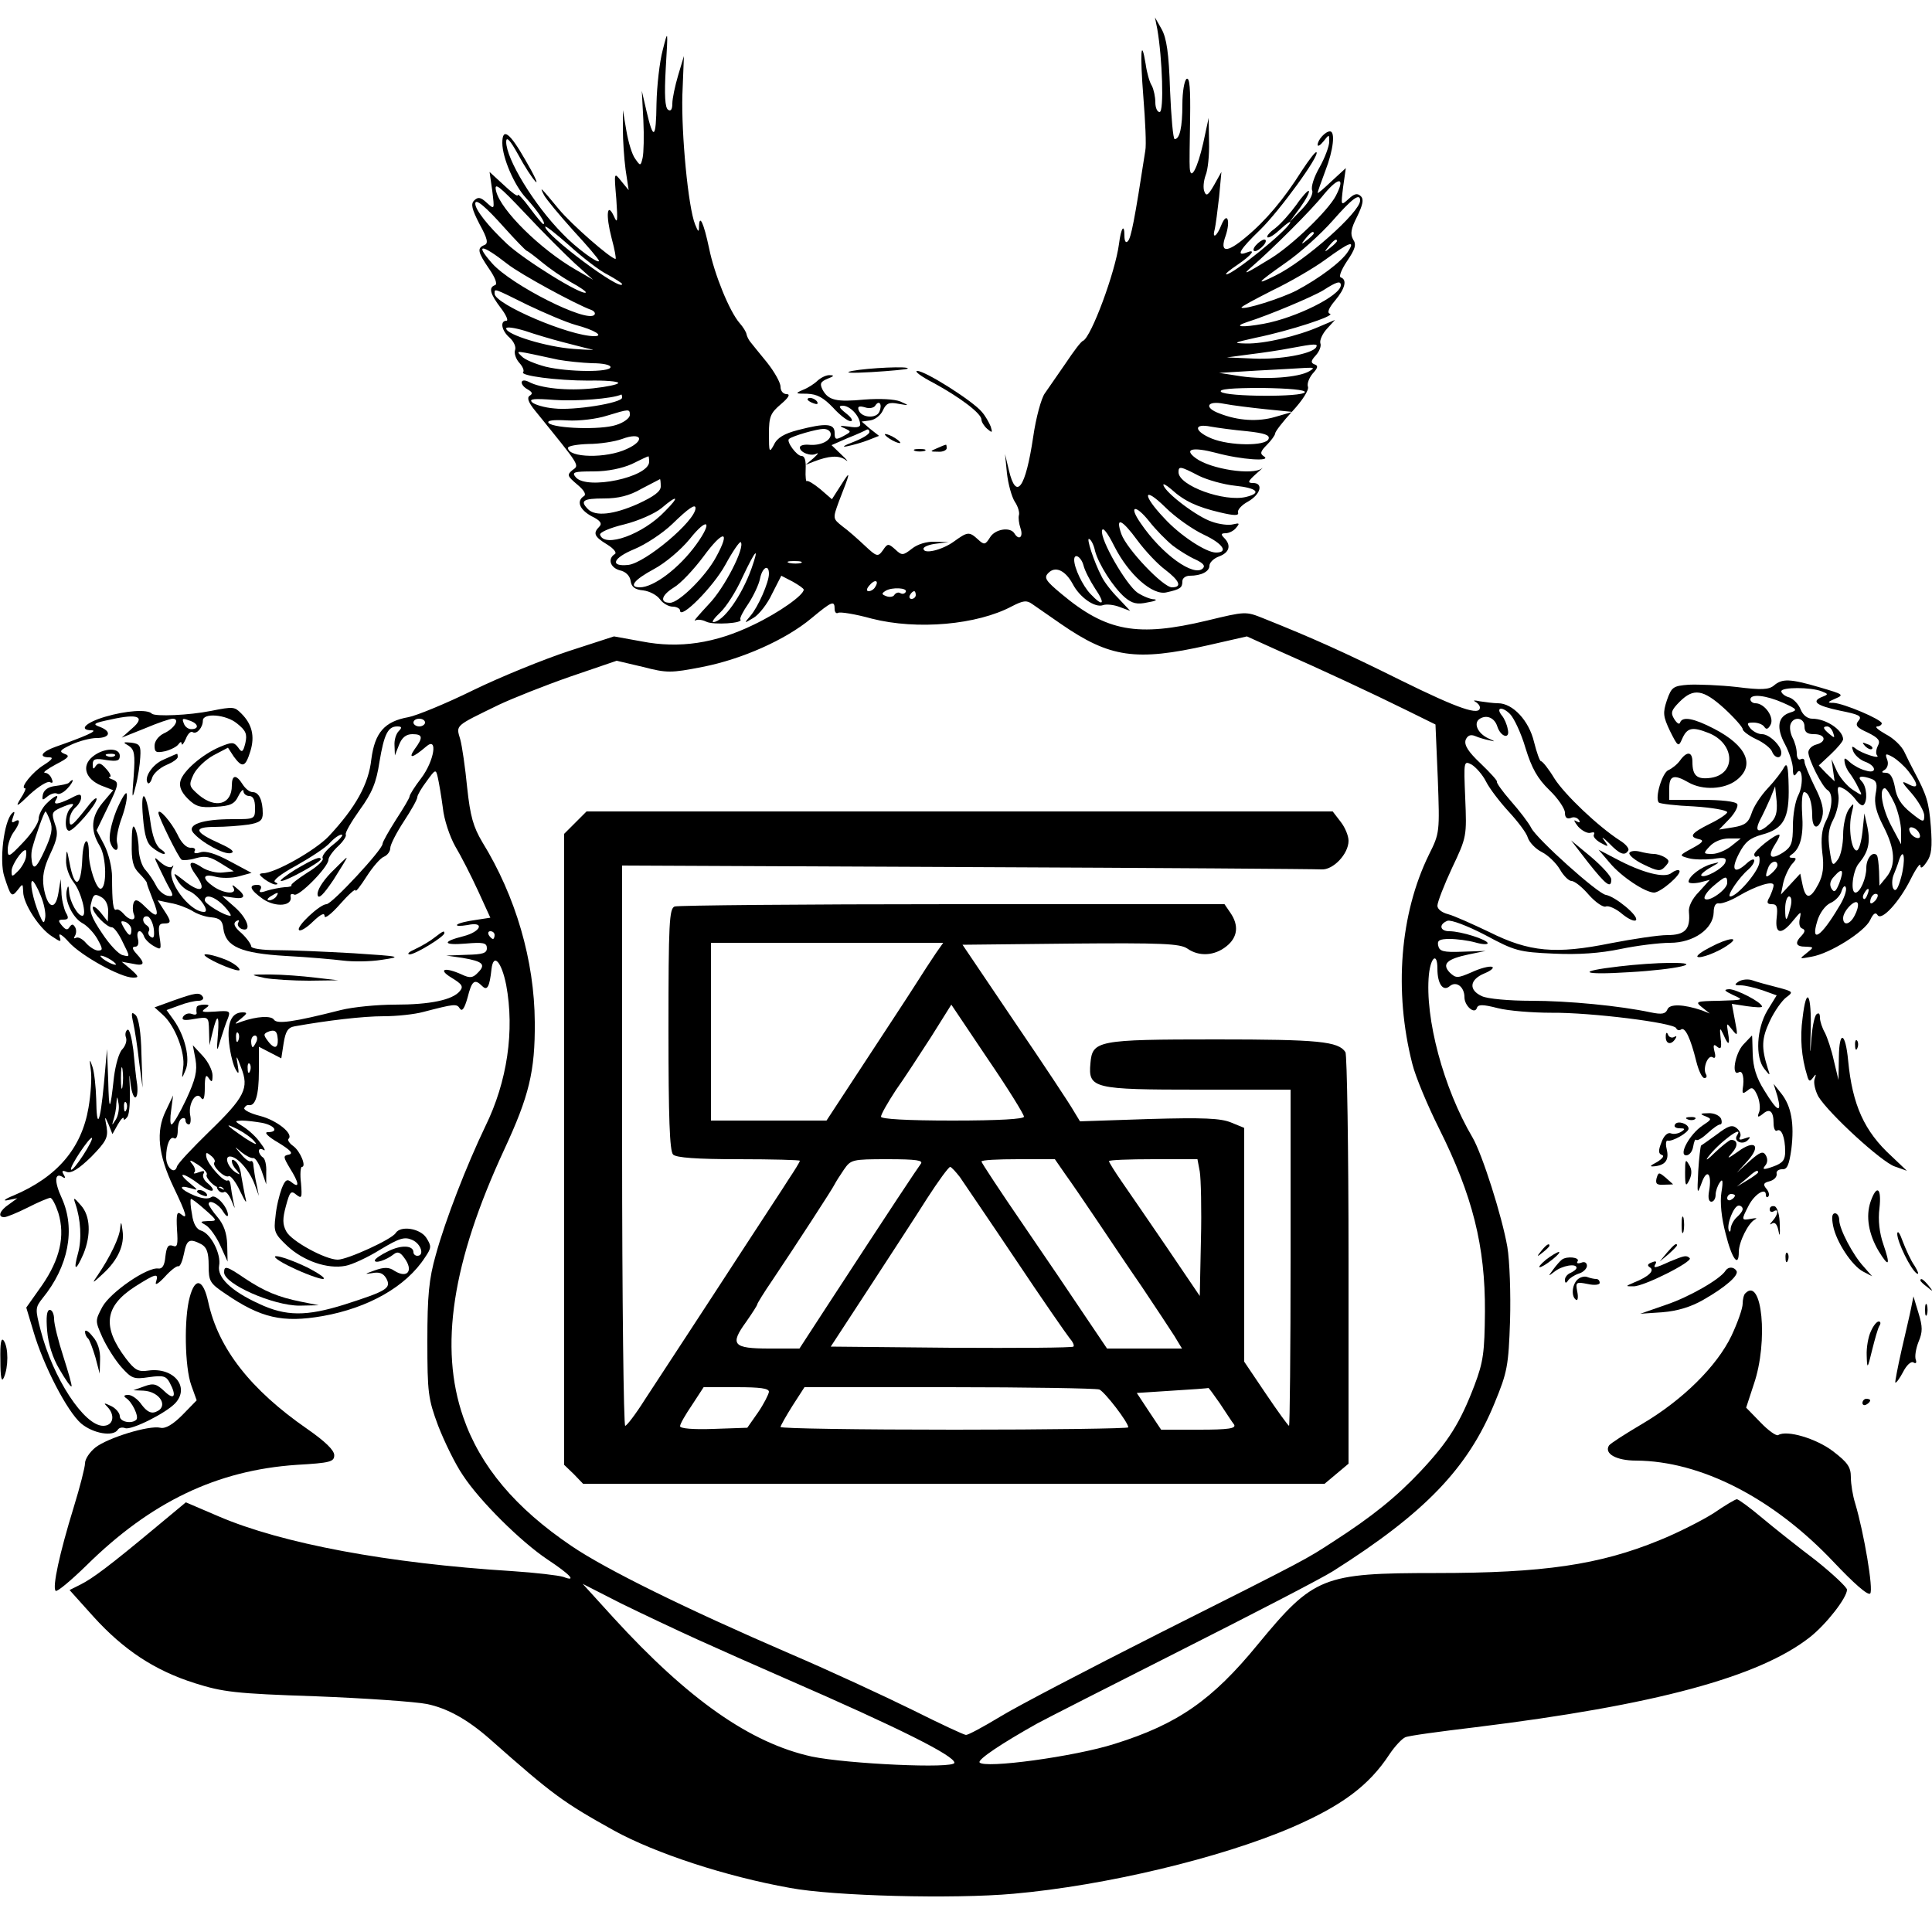 <?xml version="1.0" standalone="no"?>
<!DOCTYPE svg PUBLIC "-//W3C//DTD SVG 20010904//EN"
 "http://www.w3.org/TR/2001/REC-SVG-20010904/DTD/svg10.dtd">
<svg version="1.0" xmlns="http://www.w3.org/2000/svg"
 width="500pt" height="500pt" viewBox="0 0 500 500"
 preserveAspectRatio="xMidYMid meet">

<g transform="translate(0,500) scale(0.1,-0.1)"
fill="#000000" stroke="none">
<path d="M2995 4925 c13 -74 18 -215 6 -215 -6 0 -11 11 -11 25 0 14 -4 33 -9
43 -6 9 -13 34 -16 56 -12 73 -15 29 -6 -85 5 -63 8 -125 5 -139 -28 -182 -37
-226 -45 -234 -5 -6 -9 -1 -9 14 0 33 -9 20 -14 -21 -10 -75 -72 -241 -93
-251 -5 -1 -25 -28 -45 -58 -21 -30 -45 -65 -54 -78 -9 -12 -23 -63 -30 -112
-20 -134 -44 -167 -63 -87 l-10 42 5 -50 c3 -27 12 -60 20 -73 9 -13 13 -29
11 -35 -2 -7 0 -22 4 -34 8 -23 -4 -33 -16 -13 -11 17 -50 11 -63 -11 -12 -19
-15 -20 -31 -5 -23 21 -27 20 -63 -6 -31 -22 -78 -33 -78 -18 0 5 15 11 33 13
l32 4 -35 1 c-21 1 -45 -6 -60 -18 -23 -18 -26 -18 -43 -2 -18 16 -20 16 -32
-2 -13 -18 -16 -17 -47 12 -18 17 -44 40 -58 50 -25 20 -25 20 -9 64 31 79 31
83 7 45 l-25 -39 -30 26 c-17 14 -32 23 -35 21 -2 -3 -4 11 -3 30 1 23 -2 35
-11 35 -12 0 -40 38 -32 44 9 8 73 26 89 26 11 0 19 -6 19 -14 0 -17 -27 -30
-57 -27 -13 1 -23 -2 -23 -7 0 -13 29 -24 43 -16 7 3 3 -2 -8 -12 l-20 -17 20
8 c41 16 66 17 83 5 9 -7 5 -1 -10 13 l-26 25 41 18 c23 9 45 19 50 22 4 2 7
-1 7 -6 0 -6 -19 -17 -42 -26 -24 -9 -31 -14 -16 -11 15 3 40 10 55 16 l28 11
-23 18 -22 19 22 3 c13 2 27 13 33 26 8 18 16 22 40 17 29 -5 29 -5 5 6 -15 6
-52 8 -92 5 -74 -7 -94 -2 -109 25 -8 16 -6 21 13 29 16 6 18 9 6 9 -9 1 -23
-6 -32 -14 -8 -8 -25 -19 -38 -24 -21 -9 -20 -10 11 -10 26 -1 42 -10 67 -36
17 -19 38 -35 45 -35 8 0 3 9 -11 20 -19 15 -21 20 -9 20 18 0 42 -24 45 -46
2 -9 -7 -12 -29 -8 -24 3 -27 2 -12 -4 19 -9 19 -9 -3 -21 -19 -10 -22 -9 -22
9 0 24 -22 26 -95 7 -35 -9 -54 -20 -62 -38 -12 -22 -13 -20 -13 28 0 45 4 54
31 77 20 17 25 26 15 26 -9 0 -16 8 -16 19 0 11 -16 39 -35 63 -19 23 -39 48
-43 53 -5 6 -9 15 -10 20 -1 6 -9 19 -18 29 -26 30 -65 125 -79 194 -14 66
-25 89 -26 56 0 -16 -2 -15 -10 5 -18 44 -36 235 -33 336 l4 100 -15 -50 c-8
-27 -15 -60 -15 -73 0 -15 -4 -21 -11 -16 -8 5 -10 38 -6 108 6 101 6 101 -8
46 -8 -30 -15 -92 -16 -138 -1 -92 -8 -97 -26 -19 l-12 52 4 -76 c2 -41 1 -85
-2 -98 -5 -21 -6 -21 -19 -2 -8 10 -18 43 -23 73 l-9 53 0 -50 c0 -27 3 -74 7
-104 l8 -53 -19 23 c-19 24 -19 24 -13 -46 4 -58 3 -66 -6 -45 -18 39 -22 4
-6 -57 8 -29 12 -53 10 -53 -12 0 -114 89 -147 129 -47 57 -51 61 -38 36 6
-11 40 -52 76 -92 36 -39 66 -74 66 -78 0 -10 -61 35 -94 70 -75 76 -146 194
-146 238 0 15 10 5 31 -33 16 -30 37 -62 45 -70 8 -8 -4 18 -27 57 -40 70 -59
84 -59 43 0 -38 31 -110 61 -142 30 -33 54 -68 45 -68 -2 0 -18 19 -35 42 -17
23 -31 38 -31 33 0 -5 -16 7 -36 26 l-37 34 7 -49 c6 -49 6 -49 -14 -31 -16
15 -23 16 -33 6 -9 -9 -6 -22 14 -61 21 -38 23 -50 13 -54 -20 -8 -18 -18 12
-62 16 -23 22 -40 15 -42 -17 -6 -13 -22 15 -59 14 -18 20 -33 15 -33 -18 0
-13 -26 8 -44 11 -10 17 -24 14 -32 -3 -8 2 -23 11 -33 9 -10 13 -20 10 -24
-10 -9 86 -22 169 -22 42 1 77 -2 77 -6 0 -4 -29 -10 -65 -14 -67 -7 -136 0
-167 17 -23 11 -24 -8 -2 -20 12 -7 13 -11 5 -16 -8 -5 -4 -17 14 -39 119
-147 115 -140 96 -154 -14 -12 -13 -15 13 -37 18 -15 24 -26 17 -30 -20 -13
-11 -35 20 -52 23 -11 28 -19 20 -27 -17 -17 -13 -26 20 -46 18 -11 26 -22 20
-25 -19 -12 -12 -35 13 -42 15 -3 26 -14 28 -27 2 -16 11 -23 33 -25 16 -2 35
-12 43 -23 7 -10 22 -19 33 -19 10 0 19 -5 19 -10 0 -25 85 60 117 118 19 35
37 61 40 59 12 -13 -42 -119 -83 -161 -25 -27 -41 -45 -35 -42 6 4 19 2 29 -3
18 -9 98 -4 88 6 -2 3 7 21 21 41 13 20 27 49 30 65 6 29 23 38 23 12 0 -22
-28 -86 -48 -109 -17 -20 -17 -20 8 -5 14 8 36 36 48 62 l24 47 29 -15 c16 -9
29 -18 29 -21 0 -14 -63 -59 -130 -91 -99 -48 -192 -62 -289 -43 l-72 13 -117
-38 c-64 -21 -175 -66 -247 -101 -71 -35 -147 -66 -168 -70 -62 -11 -87 -40
-96 -109 -7 -64 -40 -124 -110 -199 -34 -36 -139 -96 -171 -96 -11 -1 -10 -4
4 -15 11 -8 25 -15 30 -14 6 0 5 3 -2 6 -8 3 14 21 55 43 37 21 77 47 87 59
11 12 24 21 30 21 6 0 -4 -12 -22 -26 -18 -14 -30 -30 -27 -35 4 -5 -14 -22
-39 -37 -25 -16 -44 -31 -42 -33 3 -2 -5 -5 -17 -5 -12 -1 -33 -5 -46 -9 -17
-6 -22 -5 -17 3 4 7 1 12 -8 12 -24 0 -19 -13 15 -37 33 -22 77 -18 71 7 -1 6
3 8 9 5 11 -8 89 71 89 90 0 6 11 22 25 35 13 12 22 26 20 30 -3 4 14 33 36
64 32 44 43 71 51 124 12 72 22 92 46 92 12 0 13 -3 4 -12 -7 -7 -12 -23 -11
-37 l1 -26 11 28 c7 18 18 27 34 27 27 0 29 -8 6 -39 -18 -26 -5 -23 30 7 31
27 21 -37 -13 -82 -17 -22 -30 -43 -30 -47 0 -4 -16 -31 -35 -60 -19 -30 -35
-58 -35 -63 0 -15 -131 -156 -145 -156 -17 0 -80 -59 -71 -67 3 -4 20 6 36 22
20 19 30 24 30 14 0 -8 18 6 40 31 22 25 40 41 40 36 0 -6 13 11 29 36 16 25
36 48 45 51 9 4 16 14 16 22 0 9 16 40 35 69 19 29 35 57 35 63 0 5 11 24 24
41 23 32 24 32 29 10 3 -13 9 -48 13 -78 3 -31 18 -75 32 -100 15 -25 41 -76
59 -115 l32 -70 -39 -6 c-22 -3 -43 -8 -47 -12 -3 -4 8 -4 27 -1 45 10 36 -17
-11 -29 -56 -14 -53 -24 6 -19 46 4 55 2 55 -12 0 -13 -11 -16 -52 -17 l-53
-2 42 -6 c53 -9 61 -17 40 -38 -13 -14 -21 -15 -42 -5 -44 20 -63 14 -27 -8
28 -17 32 -23 22 -35 -19 -23 -77 -35 -168 -35 -45 0 -108 -6 -140 -14 -122
-31 -165 -37 -173 -25 -7 11 -44 9 -84 -5 -20 -8 -20 -7 -1 8 16 13 17 16 4
16 -29 0 -41 -27 -35 -80 3 -28 11 -58 17 -68 8 -14 9 -11 5 13 -5 26 -3 25 9
-8 21 -53 10 -76 -83 -166 -43 -42 -81 -82 -83 -90 -6 -22 -28 -3 -28 24 0 32
10 56 21 49 5 -3 9 6 9 20 0 14 4 28 10 31 6 3 10 1 10 -4 0 -6 4 -11 9 -11 4
0 6 11 3 25 -5 31 17 63 29 43 6 -8 9 2 9 27 0 30 3 36 10 25 8 -12 10 -11 10
7 0 12 -11 35 -25 50 l-26 28 7 -37 c5 -30 0 -51 -24 -103 -17 -36 -34 -65
-38 -65 -4 0 -4 17 -1 37 l5 38 -19 -40 c-26 -53 -20 -113 20 -197 34 -71 38
-86 19 -70 -10 8 -12 0 -10 -39 3 -41 1 -48 -11 -43 -12 4 -16 -3 -19 -28 -2
-23 -8 -32 -18 -31 -28 5 -124 -61 -145 -99 -19 -36 -19 -36 0 -79 11 -24 33
-59 49 -77 27 -30 32 -32 72 -26 36 5 44 3 53 -14 19 -35 12 -47 -13 -23 -21
20 -29 22 -53 13 l-28 -10 26 -1 c43 -2 67 -42 32 -55 -12 -5 -23 1 -36 18
-10 15 -26 26 -35 26 -11 0 -13 -3 -6 -8 16 -10 34 -48 27 -56 -12 -12 -43 -6
-43 9 0 8 -10 20 -22 26 -19 9 -21 9 -10 -2 21 -22 15 -49 -11 -49 -49 0 -130
123 -162 248 -14 54 -14 58 5 82 67 82 86 179 50 259 -20 43 -19 68 2 55 7 -5
8 -2 3 6 -6 10 -4 12 8 7 12 -4 31 8 63 39 39 40 44 50 40 77 -6 30 -5 30 5 7
l10 -25 14 25 c8 14 15 21 15 15 0 -5 4 -3 10 5 5 8 7 41 6 75 -2 33 -1 41 1
18 2 -24 8 -43 13 -43 5 0 7 15 5 33 -3 17 -7 58 -10 90 -4 31 -10 55 -15 52
-5 -3 -7 -12 -4 -20 3 -8 -1 -21 -9 -30 -9 -8 -18 -41 -22 -72 -10 -92 -13
-93 -15 -8 l-3 80 -8 -89 c-10 -106 -19 -122 -20 -40 -1 32 -5 70 -10 84 -7
21 -8 20 -4 -9 3 -19 0 -63 -6 -98 -18 -105 -81 -179 -194 -227 -23 -9 -29
-15 -15 -12 l25 5 -22 -16 c-24 -16 -30 -33 -12 -33 6 0 33 11 61 25 27 14 54
25 58 25 5 0 14 -18 21 -39 18 -60 4 -120 -42 -187 l-41 -58 18 -60 c26 -90
88 -209 124 -240 31 -26 83 -35 95 -16 3 5 11 7 19 4 16 -6 106 39 130 65 38
42 -5 93 -70 84 -26 -4 -35 1 -58 31 -62 82 -56 135 23 186 55 35 62 36 55 13
-4 -11 5 -6 22 12 15 17 31 29 35 28 5 -2 11 13 15 32 7 37 14 41 45 25 14 -8
19 -21 19 -55 0 -41 3 -46 43 -73 92 -63 148 -76 252 -58 118 21 216 76 265
152 17 25 17 29 3 51 -16 24 -66 32 -79 12 -9 -16 -125 -69 -150 -69 -32 0
-120 48 -133 73 -10 18 -10 33 -1 66 10 37 13 41 27 29 14 -11 15 -8 12 30 -3
23 -1 42 2 42 13 0 -4 41 -22 54 -10 7 -16 16 -12 19 13 13 -31 48 -74 59 -24
6 -42 15 -41 20 2 5 7 9 12 8 17 -3 26 26 26 88 l0 63 29 -15 29 -15 6 39 c5
31 11 41 29 44 84 15 176 26 230 26 34 0 80 5 102 11 81 21 87 22 95 9 6 -9
12 0 20 28 11 44 18 50 38 30 13 -13 19 -2 24 44 5 43 26 19 38 -41 22 -118 3
-250 -54 -366 -48 -100 -103 -241 -128 -332 -18 -63 -22 -106 -22 -223 0 -135
2 -150 28 -220 16 -41 44 -99 64 -128 43 -66 150 -172 219 -218 59 -39 77 -59
41 -45 -13 4 -72 11 -133 15 -320 20 -595 71 -760 142 l-84 36 -83 -69 c-113
-94 -158 -128 -190 -144 l-28 -14 62 -69 c78 -86 158 -139 262 -172 73 -23
104 -27 314 -34 128 -5 257 -14 287 -20 53 -11 105 -40 162 -90 165 -146 190
-164 323 -238 106 -58 287 -118 455 -148 112 -21 423 -29 578 -15 237 21 535
92 721 172 129 56 199 108 252 189 14 21 33 41 41 44 8 4 90 15 182 26 464 57
734 130 865 233 42 33 96 102 96 123 0 6 -37 41 -81 76 -45 34 -108 84 -139
110 -32 27 -61 48 -65 48 -4 0 -31 -16 -60 -36 -30 -19 -93 -51 -140 -70 -156
-64 -301 -85 -579 -85 -293 0 -316 -9 -461 -185 -118 -144 -207 -206 -370
-257 -103 -33 -339 -65 -350 -48 -4 8 57 49 150 101 22 12 191 98 375 191 184
93 360 184 390 203 237 150 349 266 418 435 33 80 36 96 40 213 2 70 -1 155
-7 191 -14 80 -65 240 -90 283 -75 127 -124 309 -113 422 5 46 22 58 22 15 0
-40 15 -60 32 -45 17 14 38 -2 38 -29 0 -22 26 -45 32 -28 3 10 15 10 54 0 27
-7 90 -12 139 -12 102 1 318 -26 323 -40 2 -5 8 -7 13 -3 10 6 24 -22 39 -83
6 -24 15 -43 21 -43 6 0 7 5 4 10 -9 15 5 51 17 44 7 -5 9 1 5 15 -4 17 -2 20
7 12 10 -8 12 -3 9 22 -3 28 -2 29 7 10 13 -31 18 -29 12 5 -4 26 -4 26 11 7
14 -18 15 -16 7 24 l-8 43 39 -6 c22 -3 39 -4 39 -1 0 11 -66 45 -85 45 -15
-1 -13 -4 10 -15 29 -13 28 -13 -35 -15 -61 -1 -64 -2 -45 -17 l20 -16 -20 8
c-47 16 -85 18 -90 2 -5 -11 -14 -13 -43 -7 -80 17 -213 30 -310 30 -55 0
-113 5 -127 12 -35 16 -32 43 7 59 17 7 26 15 19 17 -7 2 -31 -4 -52 -14 -37
-16 -41 -16 -57 -1 -21 22 -8 35 49 47 l44 9 -60 -2 c-50 -2 -60 1 -63 16 -3
13 3 17 30 17 18 0 48 -4 66 -9 17 -5 32 -6 32 -2 0 9 -69 31 -99 31 -25 0
-28 18 -5 27 9 3 50 -12 98 -37 76 -41 87 -44 177 -48 65 -3 120 1 173 12 43
9 101 16 128 16 61 0 112 36 113 79 0 16 5 25 14 23 7 -1 30 7 50 19 46 27 91
41 91 28 0 -6 -5 -19 -10 -30 -9 -15 -7 -19 6 -19 13 0 15 -8 12 -35 -5 -43
12 -46 43 -7 20 24 21 25 17 5 -3 -12 -1 -24 6 -26 8 -3 8 -8 -1 -18 -19 -19
-16 -29 10 -29 22 -1 22 -1 2 -17 -19 -15 -19 -15 13 -9 48 8 138 65 152 95 8
17 14 21 19 13 10 -17 57 34 87 95 13 26 24 41 24 33 0 -9 6 -6 16 9 13 18 15
38 11 92 -5 64 -11 82 -44 144 -6 11 -17 33 -24 48 -7 16 -29 37 -49 47 -19
11 -29 19 -22 20 6 0 12 4 12 8 0 10 -99 52 -125 53 -17 0 -16 2 5 11 23 10
21 11 -40 29 -78 23 -98 23 -119 5 -13 -11 -33 -12 -96 -4 -44 5 -100 7 -124
6 -41 -3 -45 -6 -57 -40 -11 -33 -10 -42 8 -80 20 -40 22 -42 31 -21 13 30 26
33 69 16 68 -27 72 -106 6 -116 -36 -5 -48 5 -48 41 0 27 -14 29 -32 4 -7 -10
-21 -21 -30 -25 -16 -6 -36 -72 -25 -84 3 -3 44 -8 91 -10 47 -3 86 -10 86
-15 0 -4 -20 -18 -45 -30 -48 -24 -56 -34 -27 -40 13 -3 8 -9 -18 -23 -35 -19
-35 -19 -10 -26 14 -4 42 -4 63 -2 30 5 36 3 32 -9 -6 -16 -54 -42 -62 -34 -3
2 8 12 24 21 26 15 26 15 3 9 -27 -7 -60 -32 -60 -46 0 -4 12 -5 28 -2 l27 7
-28 -31 c-18 -18 -28 -39 -26 -53 4 -44 -10 -59 -56 -59 -23 0 -89 -10 -146
-21 -143 -29 -211 -23 -315 29 -44 21 -91 42 -106 46 -16 4 -28 13 -28 22 0 9
17 53 38 98 38 80 38 82 34 180 -4 97 -4 98 17 87 11 -7 28 -26 37 -44 9 -18
36 -53 59 -78 23 -25 46 -55 49 -67 4 -12 20 -29 36 -37 16 -8 37 -28 47 -45
9 -16 23 -30 30 -30 8 0 28 -16 45 -36 17 -19 37 -33 44 -30 7 3 27 -6 43 -20
16 -13 32 -20 35 -15 7 11 -54 61 -78 65 -21 3 -178 144 -193 173 -7 14 -31
45 -53 70 -22 25 -38 48 -36 50 2 2 -17 23 -42 47 -33 31 -43 48 -39 61 5 12
13 15 25 10 9 -4 26 -9 37 -11 16 -4 15 -3 -3 5 -28 13 -40 40 -22 51 18 11
38 2 45 -20 9 -28 34 -34 27 -7 -2 12 -9 28 -15 35 -17 21 0 25 21 4 10 -10
29 -50 40 -88 16 -52 31 -79 62 -109 22 -21 40 -48 40 -58 0 -13 5 -17 15 -14
8 4 17 1 21 -5 5 -7 2 -8 -7 -3 -8 5 -5 -1 5 -14 11 -12 26 -19 33 -16 8 2 11
1 8 -5 -3 -5 5 -14 17 -21 22 -12 22 -11 9 7 -8 10 -2 7 13 -8 28 -29 41 -34
50 -19 3 5 -7 17 -22 26 -57 37 -142 118 -169 160 -15 25 -31 45 -35 45 -3 0
-11 22 -18 50 -13 55 -55 100 -93 100 -12 0 -33 3 -47 5 -14 3 -19 3 -12 -1 6
-3 12 -10 12 -15 0 -22 -54 -4 -204 70 -147 73 -227 109 -357 161 -45 18 -46
18 -145 -6 -180 -43 -260 -29 -377 69 -41 34 -46 42 -34 54 18 19 44 7 63 -28
18 -35 58 -63 79 -55 8 3 28 1 43 -5 l27 -10 -31 33 c-18 18 -37 43 -43 56
-20 38 -41 103 -32 97 5 -2 12 -16 15 -31 9 -34 47 -94 77 -120 19 -16 32 -19
59 -13 19 3 27 7 17 8 -10 0 -29 8 -43 17 -29 20 -97 137 -92 161 2 10 14 -5
32 -41 37 -73 99 -128 135 -119 36 8 41 12 41 29 0 8 9 14 19 14 30 0 51 11
51 26 0 8 11 19 25 24 27 10 32 29 13 48 -9 9 -8 12 4 12 8 0 21 6 27 14 10
12 9 13 -8 9 -11 -3 -36 0 -55 7 -37 12 -118 73 -125 94 -2 6 7 1 20 -10 34
-31 67 -46 126 -60 38 -9 50 -9 47 0 -2 6 9 19 26 28 33 19 40 48 13 48 -15 0
-14 4 7 23 14 12 21 19 16 15 -24 -19 -133 -2 -171 26 -33 24 -9 30 52 14 66
-18 146 -23 124 -9 -11 7 -9 13 8 30 11 11 21 25 21 29 0 5 20 31 45 58 26 28
43 55 40 63 -3 8 3 23 12 34 14 15 15 21 5 24 -10 4 -10 9 3 23 10 11 15 25
12 32 -2 7 5 24 17 37 l21 23 -40 -17 c-57 -25 -143 -45 -190 -44 -36 1 -33 2
25 15 88 18 207 57 192 62 -8 2 -4 14 13 34 26 31 32 54 15 60 -6 2 2 21 16
42 21 31 25 43 16 56 -8 14 -6 28 10 59 15 31 18 45 10 53 -9 9 -17 7 -32 -7
-20 -18 -20 -18 -14 31 l7 49 -37 -34 c-20 -19 -36 -33 -36 -30 0 2 9 28 20
57 21 54 26 102 12 102 -12 0 -32 -22 -32 -35 0 -5 7 -1 15 9 15 19 15 19 15
-1 0 -11 -11 -41 -25 -66 -14 -24 -23 -51 -19 -60 3 -9 -7 -28 -27 -49 l-32
-33 28 38 c15 21 25 40 22 43 -2 2 -17 -14 -32 -36 -16 -22 -40 -49 -54 -60
-14 -10 -24 -21 -21 -24 4 -3 19 7 34 21 16 15 27 22 25 17 -8 -21 -148 -134
-165 -134 -5 0 8 11 29 25 38 26 49 42 22 31 -27 -10 -16 9 36 59 51 50 155
193 146 201 -2 3 -19 -19 -38 -48 -46 -73 -93 -129 -145 -172 -50 -42 -68 -40
-52 4 13 39 4 64 -11 28 -12 -31 -25 -38 -17 -10 2 9 7 46 11 82 l6 65 -19
-34 c-15 -26 -20 -30 -25 -17 -4 9 -2 28 3 42 6 14 10 53 9 87 l-1 62 -14 -65
c-15 -66 -33 -100 -35 -64 -1 10 0 68 1 128 1 76 -1 106 -9 102 -6 -4 -11 -34
-11 -66 0 -60 -7 -90 -20 -90 -4 0 -9 57 -12 128 -3 95 -9 134 -22 157 l-17
30 6 -30z m462 -432 c-20 -38 -111 -126 -167 -161 -65 -40 -79 -47 -50 -22 51
44 154 146 188 189 38 45 54 42 29 -6z m-1969 -175 l47 -42 -45 26 c-92 53
-194 154 -206 203 -6 25 6 16 75 -57 45 -48 103 -106 129 -130z m2032 163 c0
-30 -143 -157 -219 -194 -54 -27 -49 -20 25 32 38 26 93 76 123 110 50 57 71
73 71 52z m-2214 -71 c27 -30 53 -57 57 -59 5 -2 23 -16 40 -30 18 -15 51 -38
74 -51 24 -13 41 -25 39 -27 -9 -9 -159 84 -204 126 -49 46 -82 88 -82 104 0
15 27 -8 76 -63z m267 -121 c20 -11 37 -22 37 -24 0 -22 -198 126 -199 148 -1
5 27 -17 62 -48 34 -31 79 -66 100 -76z m1827 107 c0 -2 -8 -10 -17 -17 -16
-13 -17 -12 -4 4 13 16 21 21 21 13z m60 -20 c0 -2 -8 -10 -17 -17 -16 -13
-17 -12 -4 4 13 16 21 21 21 13z m28 -28 c-17 -26 -73 -68 -133 -100 -39 -20
-136 -51 -142 -44 -2 2 34 21 79 44 46 22 108 58 138 80 63 46 79 52 58 20z
m-2175 -31 c34 -27 178 -105 217 -119 8 -3 12 -9 8 -13 -20 -21 -214 77 -264
133 -46 52 -29 52 39 -1z m2157 -55 c0 -27 -117 -85 -200 -100 -55 -10 -80 -8
-44 4 60 19 173 67 199 83 34 22 45 25 45 13z m-2105 -51 c44 -21 100 -45 125
-52 49 -13 74 -29 48 -29 -64 0 -258 83 -258 110 0 14 -4 15 85 -29z m90 -96
c28 -7 61 -16 75 -19 14 -2 -6 -2 -45 1 -71 5 -175 37 -175 53 0 5 21 2 48 -6
26 -9 70 -22 97 -29z m1951 -14 c-11 -17 -93 -32 -161 -29 l-70 3 60 8 c33 4
80 11 105 16 64 12 72 12 66 2z m-1961 -32 c22 -4 61 -8 88 -9 26 0 47 -4 47
-10 0 -14 -110 -13 -168 1 -26 7 -54 18 -62 27 -16 16 -21 16 95 -9z m1943
-30 c-28 -16 -111 -22 -175 -13 l-58 9 100 6 c55 3 111 6 125 7 21 1 23 0 8
-9z m-11 -54 c-5 -13 -204 -12 -217 1 -7 7 28 10 105 10 72 -1 114 -5 112 -11z
m-1767 -14 c0 -14 -126 -34 -176 -28 -25 2 -51 10 -57 16 -9 9 6 10 58 6 54
-4 150 3 173 14 1 0 2 -3 2 -8z m666 -36 c-7 -19 -47 -17 -54 4 -3 9 1 11 16
7 11 -4 23 -2 27 4 10 16 19 4 11 -15z m999 6 l70 -7 -45 -13 c-44 -13 -96
-10 -144 9 -41 15 -33 34 12 25 20 -4 69 -10 107 -14z m-1645 -15 c0 -8 -16
-20 -36 -26 -40 -13 -158 -9 -174 5 -6 7 12 9 48 7 31 -2 77 4 102 12 59 18
60 18 60 2z m1597 -42 c46 -5 60 -10 56 -20 -7 -19 -100 -18 -147 1 -46 19
-48 40 -3 31 17 -3 60 -9 94 -12z m-1605 -46 c-53 -25 -152 -23 -152 3 0 5 24
9 53 10 28 0 68 6 87 13 51 19 61 -4 12 -26z m58 -33 c0 -40 -162 -74 -190
-40 -11 13 -5 15 46 15 37 0 74 8 99 19 22 11 41 20 43 20 1 1 2 -6 2 -14z
m1422 -36 c22 -11 65 -23 94 -26 58 -6 70 -19 29 -29 -56 -14 -175 29 -175 64
0 16 4 16 52 -9z m-1392 -28 c0 -13 -18 -26 -59 -45 -63 -28 -110 -33 -129
-14 -22 22 -13 28 41 28 37 0 66 7 97 25 25 13 46 24 48 25 1 0 2 -8 2 -19z
m1406 -125 c49 -23 64 -46 31 -46 -26 0 -94 45 -134 89 -58 61 -55 85 3 28 25
-25 70 -57 100 -71z m-1395 61 c-57 -60 -157 -96 -168 -61 -2 6 25 18 63 27
36 9 79 28 96 42 42 36 48 31 9 -8z m79 8 c0 -33 -130 -142 -174 -147 -49 -5
-40 18 16 41 29 12 73 41 98 65 42 41 60 53 60 41z m1235 -97 c17 -13 43 -29
59 -36 19 -9 26 -16 19 -23 -23 -23 -106 36 -161 117 -32 46 -14 50 22 5 17
-22 45 -50 61 -63z m-1233 3 c-44 -61 -110 -111 -146 -111 -30 0 -16 19 36 47
30 16 70 50 93 78 46 58 61 47 17 -14z m1142 10 c20 -27 52 -61 71 -75 38 -29
45 -46 18 -46 -23 0 -117 99 -131 138 -16 46 1 39 42 -17z m-1091 -43 c-27
-50 -96 -118 -119 -118 -27 0 -23 19 9 39 19 11 53 48 77 80 52 71 72 70 33
-1z m92 -29 c-26 -72 -73 -138 -99 -139 -5 0 3 11 18 25 15 14 41 54 57 90 35
74 45 84 24 24z m859 8 c3 -13 17 -40 30 -60 28 -41 21 -49 -12 -14 -20 21
-42 67 -42 88 0 19 18 8 24 -14z m-731 6 c-7 -2 -21 -2 -30 0 -10 3 -4 5 12 5
17 0 24 -2 18 -5z m192 -62 c-3 -6 -11 -11 -17 -11 -6 0 -6 6 2 15 14 17 26
13 15 -4z m79 -13 c-3 -5 -9 -6 -14 -3 -5 3 -11 1 -15 -4 -3 -6 -13 -7 -21 -4
-13 5 -13 7 -2 14 16 10 58 8 52 -3z m26 -8 c0 -5 -5 -10 -11 -10 -5 0 -7 5
-4 10 3 6 8 10 11 10 2 0 4 -4 4 -10z m376 -75 c126 -87 194 -97 380 -55 l101
23 84 -38 c109 -48 240 -109 331 -154 l73 -36 6 -140 c5 -139 5 -141 -23 -197
-75 -153 -91 -353 -43 -541 8 -33 40 -109 69 -167 87 -174 120 -305 119 -475
-1 -105 -4 -129 -27 -190 -37 -97 -67 -145 -139 -222 -63 -67 -126 -118 -227
-183 -71 -46 -58 -40 -450 -237 -184 -93 -370 -190 -412 -216 -43 -26 -82 -47
-88 -47 -5 0 -67 29 -137 64 -71 35 -213 101 -318 146 -271 117 -478 219 -566
279 -145 98 -236 206 -280 333 -63 181 -29 402 106 693 64 138 80 202 79 330
-1 159 -49 325 -136 466 -23 39 -31 66 -39 141 -5 51 -13 107 -18 125 -11 37
-15 33 100 89 36 17 119 50 185 73 l120 41 68 -16 c62 -16 72 -16 154 0 102
20 215 70 282 126 53 44 60 47 60 24 0 -8 4 -13 9 -10 5 3 44 -3 87 -15 118
-30 273 -16 363 32 29 15 38 16 52 6 9 -6 43 -30 75 -52z m1968 -174 c18 -7
18 -8 3 -14 -31 -12 -17 -23 44 -36 50 -10 59 -14 49 -26 -10 -12 -5 -18 24
-31 28 -14 33 -21 26 -34 -5 -10 -6 -21 -2 -25 10 -11 -40 5 -56 18 -9 7 -11
6 -6 -7 4 -10 17 -22 30 -27 31 -11 32 -33 2 -23 -13 3 -31 13 -40 21 -14 13
-16 13 -14 0 1 -8 7 -21 13 -28 6 -8 16 -24 22 -37 12 -23 12 -23 -14 -6 -14
9 -33 31 -41 48 l-14 31 4 -29 4 -28 -21 20 -20 21 31 29 c18 17 32 34 32 39
-1 24 -44 53 -80 53 -12 0 -24 9 -30 24 -5 13 -18 27 -29 31 -12 3 -21 11 -21
16 0 11 76 11 104 0z m-251 -45 c26 -24 47 -48 47 -53 0 -5 16 -17 35 -26 20
-9 38 -24 41 -32 7 -18 24 -20 24 -3 0 18 -31 48 -50 48 -10 0 -23 7 -30 15
-10 13 -9 15 8 15 12 0 24 -5 28 -11 5 -8 10 -6 16 5 11 19 -15 56 -39 56 -7
0 -13 5 -13 10 0 15 40 11 85 -9 36 -16 38 -19 18 -25 -32 -10 -37 -39 -13
-83 11 -21 20 -49 20 -63 0 -17 3 -21 9 -12 15 25 20 -27 5 -56 -8 -15 -14
-51 -14 -79 0 -45 -4 -55 -25 -69 -33 -21 -42 -12 -21 21 9 14 14 25 10 25
-12 0 -64 -42 -64 -51 0 -6 4 -8 9 -5 4 3 6 -5 4 -18 -5 -25 -58 -86 -75 -86
-11 0 23 50 47 70 8 7 15 17 15 23 0 5 -8 3 -18 -6 -33 -31 -44 -20 -22 23 16
31 28 41 60 50 56 15 71 42 69 125 -1 52 -4 63 -12 49 -5 -10 -24 -35 -42 -54
-18 -19 -37 -48 -42 -65 -8 -24 -17 -31 -47 -36 l-37 -6 27 28 c14 15 23 32
20 38 -4 7 -42 11 -92 11 l-84 0 0 30 c0 33 12 37 50 15 37 -21 93 -18 124 6
49 38 27 89 -58 133 -52 27 -82 33 -88 16 -2 -6 -8 -2 -15 9 -10 16 -8 23 14
45 36 36 61 32 116 -18z m-3363 -36 c0 -5 -7 -10 -15 -10 -8 0 -15 5 -15 10 0
6 7 10 15 10 8 0 15 -4 15 -10z m3570 -10 c0 -15 7 -20 25 -20 30 0 33 -20 5
-27 -11 -3 -20 -12 -20 -20 0 -18 36 -90 50 -98 15 -9 12 -48 -5 -81 -10 -20
-13 -44 -9 -80 5 -37 2 -59 -10 -82 -21 -40 -33 -40 -41 -2 l-6 29 -25 -27
-25 -27 6 30 c4 17 14 38 22 48 13 14 13 17 2 17 -9 0 -10 3 -3 8 23 15 32 49
28 105 -2 31 0 57 5 57 12 0 21 -26 21 -61 0 -36 17 -38 26 -3 5 19 -1 42 -20
79 -14 29 -26 57 -26 64 0 7 -4 9 -10 6 -5 -3 -10 3 -10 15 0 12 -5 30 -11 41
-6 12 -8 27 -5 35 8 21 36 17 36 -6z m74 -16 c5 -14 4 -15 -9 -4 -17 14 -19
20 -6 20 5 0 12 -7 15 -16z m195 -100 c27 -35 27 -48 -1 -33 -19 10 -17 5 10
-25 17 -20 32 -46 32 -57 0 -18 -3 -18 -35 8 -25 20 -37 39 -41 66 -5 25 -12
37 -23 37 -12 0 -13 2 -3 8 7 5 10 16 6 26 -6 16 -4 17 14 7 11 -6 30 -23 41
-37z m-95 -20 c13 -5 15 -14 10 -39 -4 -24 1 -46 20 -83 31 -60 33 -101 8
-132 l-18 -22 -1 37 c-1 20 -3 39 -6 42 -11 11 -27 -9 -27 -33 0 -27 -16 -64
-28 -64 -14 0 -7 58 9 76 24 29 30 53 22 93 l-8 36 -5 -48 c-3 -26 -9 -48 -15
-48 -14 0 -22 60 -13 96 7 28 6 29 -7 11 -8 -11 -15 -41 -15 -66 0 -25 -6 -55
-14 -65 -13 -18 -15 -16 -21 26 -5 35 -3 55 10 79 9 18 15 45 13 61 -4 24 -2
26 13 18 10 -5 24 -18 32 -29 8 -11 17 -17 20 -13 11 11 8 48 -5 61 -13 13 -1
16 26 6z m-263 -115 c-29 -27 -42 -23 -26 9 8 15 20 41 27 57 l12 30 4 -39 c2
-29 -2 -43 -17 -57z m322 52 c9 -20 17 -53 17 -72 l0 -34 -25 47 c-24 45 -33
98 -17 98 4 0 15 -18 25 -39z m65 -80 c3 -8 -1 -12 -9 -9 -7 2 -15 10 -17 17
-3 8 1 12 9 9 7 -2 15 -10 17 -17z m-488 -31 c-14 -11 -36 -20 -49 -20 -23 0
-24 1 -6 20 11 12 31 20 49 20 l31 0 -25 -20z m440 -81 c-8 -29 -14 -38 -20
-29 -4 7 -4 23 0 34 5 12 12 30 15 41 13 36 17 -2 5 -46z m-320 32 c0 -5 -7
-14 -15 -21 -16 -14 -18 -10 -9 14 6 17 24 22 24 7z m160 -47 c-9 -22 -13 -25
-20 -14 -6 10 -4 21 7 32 21 24 26 17 13 -18z m-290 1 c0 -17 -48 -51 -58 -41
-4 4 6 19 21 32 33 28 37 29 37 9z m289 -62 c-46 -78 -74 -96 -56 -37 6 21 21
41 34 47 12 5 26 19 29 31 4 12 9 16 11 9 3 -7 -5 -30 -18 -50z m74 32 c-3 -9
-8 -14 -10 -11 -3 3 -2 9 2 15 9 16 15 13 8 -4z m-4118 -5 c-3 -5 -12 -10 -18
-10 -7 0 -6 4 3 10 19 12 23 12 15 0z m4137 -12 c-7 -7 -12 -8 -12 -2 0 6 3
14 7 17 3 4 9 5 12 2 2 -3 -1 -11 -7 -17z m-218 -15 c-10 -40 -14 -41 -14 -5
0 18 5 32 10 32 6 0 8 -11 4 -27z m166 -22 c-12 -24 -30 -28 -30 -7 0 19 33
52 38 38 2 -6 -2 -20 -8 -31z m-3520 -51 c0 -5 -2 -10 -4 -10 -3 0 -8 5 -11
10 -3 6 -1 10 4 10 6 0 11 -4 11 -10z m-565 -288 c-4 -4 -13 2 -21 13 -13 17
-13 20 3 26 13 4 19 1 21 -13 2 -11 1 -23 -3 -26z m-98 16 c-3 -8 -6 -5 -6 6
-1 11 2 17 5 13 3 -3 4 -12 1 -19z m47 -3 c-4 -8 -8 -15 -10 -15 -2 0 -4 7 -4
15 0 8 4 15 10 15 5 0 7 -7 4 -15z m-347 -117 c-2 -13 -4 -3 -4 22 0 25 2 35
4 23 2 -13 2 -33 0 -45z m330 40 c-3 -8 -6 -5 -6 6 -1 11 2 17 5 13 3 -3 4
-12 1 -19z m-347 -125 c-11 -17 -11 -17 -6 0 3 10 7 28 7 40 2 22 2 22 6 0 2
-12 -1 -30 -7 -40z m27 25 c-3 -8 -6 -5 -6 6 -1 11 2 17 5 13 3 -3 4 -12 1
-19z m352 -34 c33 -7 43 -24 14 -24 -11 0 1 -12 27 -27 31 -19 40 -28 28 -31
-16 -3 -15 -6 2 -35 24 -38 26 -54 5 -37 -12 10 -17 7 -26 -16 -6 -16 -14 -48
-16 -72 -5 -39 -3 -45 31 -77 41 -38 103 -60 150 -51 17 3 58 22 90 42 50 30
63 34 83 25 23 -10 32 -41 13 -41 -5 0 -10 4 -10 9 0 18 -31 20 -65 3 -19 -9
-35 -20 -35 -24 0 -9 30 1 49 16 10 8 17 5 27 -9 25 -33 9 -55 -25 -34 -14 10
-27 10 -52 1 -25 -9 -27 -10 -7 -7 20 4 30 0 38 -14 13 -25 1 -32 -108 -67
-99 -31 -152 -31 -222 2 -72 33 -108 68 -103 98 6 30 -21 83 -46 91 -12 3 -21
18 -24 42 -4 20 -5 38 -3 40 1 2 18 -11 36 -27 33 -29 33 -30 9 -30 -22 -1
-22 -2 -6 -11 10 -6 27 -30 37 -52 l19 -42 -1 44 c-1 30 -9 52 -25 71 -13 15
-23 31 -23 34 0 13 26 0 37 -19 7 -11 12 -15 13 -10 0 21 -32 56 -43 47 -8 -6
-24 -4 -44 4 -38 16 -44 29 -10 19 21 -6 21 -6 -3 14 -36 30 -13 26 27 -5 32
-24 48 -19 18 6 -8 7 -12 17 -8 23 4 7 0 8 -13 3 -10 -4 -15 -4 -11 0 4 4 1
14 -6 22 -9 11 -5 11 15 -2 15 -10 26 -22 23 -26 -5 -8 25 -37 32 -32 3 2 8 0
11 -4 4 -4 1 -4 -7 1 -10 5 -12 4 -7 -4 4 -6 11 -9 16 -6 4 3 13 -7 19 -22 10
-24 10 -25 5 -3 -3 14 -6 33 -7 42 -1 9 -4 15 -8 13 -9 -6 -52 42 -55 61 -2
12 0 13 12 3 8 -6 12 -14 9 -17 -8 -8 26 -42 37 -36 4 3 18 -14 29 -38 16 -33
19 -36 13 -13 -3 17 -8 41 -10 54 -1 13 -7 28 -13 34 -16 16 -14 -6 2 -22 9
-11 9 -12 0 -7 -22 12 -34 43 -18 43 19 0 50 -35 64 -72 l11 -30 -6 30 c-4 17
-7 38 -8 47 0 9 -3 15 -7 13 -3 -3 -15 5 -25 18 -19 22 -19 22 1 5 11 -9 25
-16 30 -15 6 1 15 -14 22 -33 l12 -35 0 32 c1 17 -3 35 -9 38 -5 3 -10 11 -10
16 0 6 5 7 12 3 6 -4 3 4 -8 18 -10 15 -30 33 -44 42 -24 15 -24 15 -4 16 12
0 36 -3 53 -6z m-19 -50 c8 -9 -3 -4 -25 10 -51 35 -57 42 -19 23 17 -9 37
-23 44 -33z m-445 -34 c-15 -23 -29 -40 -31 -37 -6 5 49 87 54 82 2 -2 -8 -22
-23 -45z m1590 -1253 c55 -25 159 -71 230 -102 294 -128 435 -199 435 -217 0
-16 -277 -3 -369 16 -159 35 -319 147 -513 359 l-80 88 98 -50 c55 -27 144
-69 199 -94z"/>
<path d="M1489 2871 l-29 -29 0 -817 0 -816 25 -24 24 -25 960 0 959 0 31 26
31 26 0 526 c0 290 -4 532 -8 539 -18 28 -70 33 -335 33 -308 0 -320 -3 -325
-62 -6 -65 7 -68 280 -68 l238 0 0 -435 c0 -239 -2 -435 -4 -435 -2 0 -29 37
-60 83 l-56 83 0 302 0 303 -34 14 c-27 11 -71 13 -212 9 l-179 -6 -17 28 c-9
16 -77 119 -152 229 l-135 200 280 3 c237 2 283 0 302 -13 30 -21 70 -19 101
6 29 23 33 54 10 87 l-15 22 -704 0 c-387 0 -710 -3 -719 -6 -14 -5 -16 -43
-16 -318 0 -229 3 -315 12 -324 8 -8 60 -12 170 -12 87 0 158 -2 158 -4 0 -3
-13 -24 -29 -48 -15 -24 -68 -104 -116 -178 -48 -74 -116 -178 -150 -230 -34
-52 -82 -125 -106 -162 -24 -38 -47 -68 -51 -68 -4 0 -8 326 -8 725 l0 725
893 -4 c490 -2 903 -5 917 -6 30 -2 70 40 70 74 0 13 -9 35 -21 50 l-20 26
-965 0 -966 0 -29 -29z m933 -338 c-11 -16 -35 -53 -54 -83 -19 -30 -79 -121
-132 -202 l-97 -148 -150 0 -149 0 0 230 0 230 300 0 301 0 -19 -27z m228
-423 c0 -6 -63 -10 -185 -10 -118 0 -185 4 -185 10 0 6 17 36 38 68 22 31 63
94 92 139 l52 83 94 -140 c52 -76 94 -144 94 -150z m-267 -122 c-9 -12 -73
-108 -247 -375 l-67 -103 -78 0 c-94 0 -103 10 -60 69 16 23 29 43 29 46 0 2
17 30 39 62 61 91 156 237 161 248 3 6 13 22 24 38 18 26 21 27 113 27 75 0
93 -3 86 -12z m374 -27 c16 -22 52 -75 81 -118 29 -43 81 -121 117 -173 35
-52 73 -110 84 -127 l20 -33 -97 0 -97 0 -56 83 c-30 45 -103 153 -162 239
-59 86 -107 159 -107 162 0 4 43 6 95 6 l95 0 27 -39z m348 7 c3 -18 5 -98 3
-178 l-3 -144 -84 124 c-47 69 -100 146 -118 172 -18 26 -33 50 -33 53 0 3 52
5 115 5 l114 0 6 -32z m-621 -14 c10 -15 75 -110 144 -213 68 -102 132 -194
140 -204 8 -9 13 -19 10 -22 -3 -3 -145 -4 -316 -3 l-312 3 98 150 c54 83 122
187 151 233 29 45 56 82 60 82 3 0 14 -12 25 -26z m-494 -556 c-1 -7 -13 -31
-28 -53 l-28 -40 -87 -3 c-53 -2 -87 1 -87 7 0 6 14 30 31 55 l30 46 85 0 c61
0 84 -3 84 -12z m855 6 c14 -6 75 -85 75 -98 0 -3 -202 -6 -450 -6 -247 0
-450 3 -450 7 0 3 14 28 31 55 l31 48 373 0 c205 0 381 -3 390 -6z m312 -36
c16 -24 32 -49 37 -55 5 -10 -15 -13 -91 -13 l-98 0 -32 48 -31 47 92 6 c50 3
92 6 93 7 1 1 14 -17 30 -40z"/>
<path d="M4827 3069 c7 -7 15 -10 18 -7 3 3 -2 9 -12 12 -14 6 -15 5 -6 -5z"/>
<path d="M510 1916 c0 -2 7 -7 16 -10 8 -3 12 -2 9 4 -6 10 -25 14 -25 6z"/>
<path d="M755 1720 c33 -16 69 -29 80 -30 11 0 -7 13 -40 30 -33 16 -69 29
-80 29 -11 0 6 -13 40 -29z"/>
<path d="M580 1707 c0 -30 127 -86 195 -86 l50 1 -45 9 c-60 12 -96 27 -147
61 -47 32 -53 33 -53 15z"/>
<path d="M3250 4365 c-7 -8 -8 -15 -2 -15 5 0 15 7 22 15 7 8 8 15 2 15 -5 0
-15 -7 -22 -15z"/>
<path d="M2205 4040 c-23 -5 -3 -6 50 -3 50 3 92 7 94 9 7 7 -102 2 -144 -6z"/>
<path d="M2416 4009 c68 -37 124 -79 124 -95 0 -6 7 -17 15 -24 13 -11 14 -10
9 6 -4 10 -14 28 -23 38 -23 28 -146 106 -167 106 -9 0 9 -14 42 -31z"/>
<path d="M2090 3966 c0 -2 7 -7 16 -10 8 -3 12 -2 9 4 -6 10 -25 14 -25 6z"/>
<path d="M2290 3876 c0 -3 9 -10 20 -16 11 -6 20 -8 20 -6 0 3 -9 10 -20 16
-11 6 -20 8 -20 6z"/>
<path d="M2425 3840 c-19 -8 -19 -9 3 -9 12 -1 22 4 22 9 0 6 -1 10 -2 9 -2 0
-12 -4 -23 -9z"/>
<path d="M2368 3833 c6 -2 18 -2 25 0 6 3 1 5 -13 5 -14 0 -19 -2 -12 -5z"/>
<path d="M545 3160 c-55 -11 -143 -15 -152 -7 -11 12 -67 8 -121 -8 -51 -15
-70 -35 -34 -35 16 -1 -18 -16 -95 -43 -36 -13 -44 -27 -15 -27 11 0 7 -6 -15
-20 -28 -17 -63 -60 -48 -60 3 0 -2 -12 -12 -27 -14 -23 -10 -22 24 11 23 21
46 35 52 32 7 -4 9 -1 5 8 -3 9 -11 16 -18 16 -6 1 7 10 29 22 33 17 37 22 22
27 -15 6 -12 10 18 24 19 9 49 17 65 17 35 0 40 17 8 29 -20 7 -15 10 29 19
71 16 90 7 55 -23 l-27 -24 60 24 c33 14 65 25 72 25 20 0 4 -26 -23 -38 -14
-7 -24 -20 -24 -32 0 -17 4 -19 28 -14 15 4 30 12 34 18 5 7 8 7 8 1 1 -5 5 0
11 13 5 13 13 21 18 17 10 -6 26 12 26 30 0 21 60 16 88 -7 24 -19 27 -28 22
-51 -6 -24 -9 -26 -19 -11 -11 14 -16 14 -47 1 -45 -19 -95 -62 -102 -88 -4
-14 2 -29 19 -46 20 -20 32 -24 71 -21 39 2 50 7 60 28 7 14 13 19 13 13 0 -7
7 -13 15 -13 10 0 15 -10 15 -30 0 -30 0 -30 -59 -30 -77 0 -118 -14 -101 -35
21 -25 79 -57 97 -53 12 3 3 11 -28 25 -67 30 -70 43 -12 43 26 0 65 3 86 6
30 5 37 11 37 29 0 34 -10 55 -26 55 -8 0 -19 9 -26 20 -17 27 -28 25 -28 -3
0 -49 -42 -61 -86 -24 -25 22 -26 25 -13 53 8 16 31 38 51 49 l38 20 15 -23
c22 -30 30 -28 43 14 12 39 4 70 -23 97 -18 18 -20 19 -80 7z m-51 -26 c20 -8
21 -21 1 -21 -8 0 -16 6 -19 14 -6 15 -4 15 18 7z"/>
<path d="M333 3070 c15 -10 17 -22 13 -78 -5 -61 -4 -63 5 -27 6 22 11 56 12
75 2 30 -1 35 -23 38 -22 2 -23 1 -7 -8z"/>
<path d="M240 3042 c-30 -24 -19 -58 22 -75 l31 -12 -27 -32 c-30 -36 -33 -71
-8 -112 18 -29 19 -111 2 -111 -11 0 -30 57 -30 91 0 50 -15 38 -17 -13 -3
-75 -20 -81 -33 -11 -7 37 -8 37 -9 7 -1 -18 8 -43 20 -58 19 -24 35 -86 22
-86 -12 0 -32 36 -34 60 -1 19 -3 20 -6 7 -7 -27 15 -72 40 -86 12 -6 30 -25
39 -41 14 -25 15 -30 2 -30 -8 0 -22 9 -31 19 -9 11 -21 17 -26 14 -6 -3 -7
-1 -3 5 4 7 4 17 0 23 -5 8 -8 8 -14 0 -5 -9 -10 -8 -20 4 -10 12 -10 15 4 15
13 0 15 4 6 19 -5 11 -11 35 -11 53 l-2 33 -6 -37 c-8 -47 -29 -38 -38 16 -4
27 0 50 17 86 19 40 21 54 12 78 -9 27 -8 31 14 41 32 14 41 14 26 -1 -14 -14
-16 -58 -3 -58 12 0 71 68 71 82 0 6 -10 -2 -22 -18 -41 -52 -48 -58 -48 -36
0 11 7 25 15 32 8 7 15 18 15 26 0 10 -5 10 -27 -2 -33 -16 -47 -18 -38 -4 10
17 -4 11 -25 -10 -11 -11 -20 -29 -20 -39 0 -11 -18 -38 -40 -61 -37 -39 -40
-40 -40 -18 0 13 7 33 15 44 17 23 19 38 3 28 -8 -5 -9 -1 -4 12 5 13 4 16 -3
9 -21 -21 -33 -123 -20 -163 17 -53 19 -55 35 -35 13 17 13 17 14 -5 0 -30 41
-94 74 -115 24 -16 25 -16 20 0 -3 10 8 3 24 -15 31 -35 134 -92 166 -92 16 0
16 2 -5 21 l-24 20 28 -5 c31 -7 34 0 10 26 -11 12 -12 18 -3 18 7 0 10 8 7
20 -6 23 8 28 16 6 3 -8 15 -19 26 -25 18 -10 19 -9 14 24 -4 28 -2 35 11 35
20 0 20 5 0 35 l-16 25 33 -7 c19 -3 44 -13 56 -20 12 -8 34 -16 50 -17 22 -2
29 -9 31 -29 6 -47 45 -64 162 -71 58 -3 124 -9 148 -12 24 -3 69 -3 100 2 54
8 50 9 -73 17 -71 4 -160 8 -197 8 -39 0 -68 4 -68 10 0 5 -11 21 -25 34 -19
16 -22 25 -14 31 7 4 9 3 6 -3 -4 -6 0 -13 8 -17 28 -10 16 27 -17 56 l-33 29
28 -4 c31 -5 35 4 10 24 -11 10 -14 10 -9 2 11 -19 -25 -16 -52 3 -30 21 -28
34 6 25 15 -4 42 -4 60 1 l33 9 -56 30 c-37 20 -63 28 -77 23 -12 -4 -18 -2
-14 4 3 5 -2 9 -11 8 -11 0 -24 13 -34 35 -16 32 -49 70 -49 55 0 -10 52 -116
60 -121 4 -2 21 -1 37 4 24 7 37 4 64 -13 l34 -21 -28 -3 c-16 -2 -40 4 -54
13 -34 23 -40 12 -13 -24 26 -38 7 -43 -35 -9 -27 21 -28 21 -16 0 6 -11 19
-23 28 -27 24 -8 59 -55 41 -55 -38 0 -99 83 -82 113 4 7 3 9 -1 4 -5 -4 -17
1 -28 10 -20 18 -20 18 -3 -17 9 -19 21 -43 27 -53 8 -15 7 -18 -8 -15 -9 2
-23 13 -29 26 -6 12 -18 30 -27 40 -10 10 -17 34 -18 53 0 19 -4 43 -9 54 -6
14 -9 4 -9 -37 -1 -45 3 -62 19 -78 11 -11 20 -22 20 -25 0 -3 7 -22 15 -42
19 -46 13 -52 -19 -20 -19 19 -26 21 -30 11 -3 -8 -3 -21 0 -29 8 -19 -10 -19
-26 0 -7 8 -15 13 -19 11 -8 -5 -11 19 -11 84 0 25 -9 61 -20 83 l-20 38 30
62 c27 56 28 62 13 69 -10 3 -14 7 -9 7 5 1 1 10 -9 21 -14 16 -20 17 -27 8
-6 -10 -8 -9 -8 4 0 14 7 16 35 11 28 -4 35 -2 35 11 0 22 -42 21 -70 -2z m57
2 c-3 -3 -12 -4 -19 -1 -8 3 -5 6 6 6 11 1 17 -2 13 -5z m-167 -169 c7 -19 4
-36 -15 -77 -18 -39 -26 -48 -31 -35 -3 10 -4 27 -1 40 8 31 31 97 35 97 1 0
7 -11 12 -25z m-63 -94 c-2 -10 -11 -26 -20 -35 -16 -16 -17 -16 -17 0 0 15
26 54 36 54 2 0 3 -8 1 -19z m38 -98 c9 -21 14 -47 12 -58 -3 -17 -5 -16 -16
10 -16 38 -25 85 -17 85 3 0 13 -17 21 -37z m175 -41 l-1 -27 -19 24 c-11 13
-20 18 -20 12 0 -14 36 -51 50 -51 5 0 18 -17 28 -39 19 -38 19 -38 0 -33 -11
2 -35 28 -54 57 -27 40 -34 58 -28 78 5 22 9 25 25 16 12 -6 19 -20 19 -37z
m300 13 c13 -14 20 -25 16 -25 -15 0 -66 31 -66 40 0 18 26 10 50 -15z m-182
-59 c2 -19 0 -26 -7 -21 -6 3 -9 10 -6 15 3 5 1 11 -5 15 -14 9 -12 27 3 23 6
-3 13 -17 15 -32z m-58 -2 c0 -20 -7 -17 -20 6 -9 16 -8 18 5 14 8 -4 15 -12
15 -20z m-40 -90 c0 -2 -9 0 -20 6 -11 6 -20 13 -20 16 0 2 9 0 20 -6 11 -6
20 -13 20 -16z"/>
<path d="M423 3034 c-29 -12 -52 -48 -40 -61 3 -2 8 4 11 15 4 11 20 25 36 32
17 7 30 16 30 21 0 5 -1 9 -2 8 -2 0 -17 -7 -35 -15z"/>
<path d="M178 2974 c-3 -3 -19 -6 -34 -8 -19 -2 -30 -10 -33 -22 -3 -16 -1
-16 12 -5 9 7 20 10 25 7 5 -3 17 3 27 14 16 17 18 30 3 14z"/>
<path d="M301 2902 c-14 -36 -20 -68 -16 -81 8 -26 25 -28 18 -2 -3 11 3 40
12 64 9 25 15 52 13 62 -1 9 -13 -10 -27 -43z"/>
<path d="M370 2885 c4 -48 10 -68 25 -79 11 -9 24 -16 29 -16 6 0 2 6 -9 13
-12 9 -21 34 -26 72 -11 80 -26 88 -19 10z"/>
<path d="M4110 2768 c46 -58 60 -69 60 -44 0 8 -24 34 -52 58 l-52 43 44 -57z"/>
<path d="M4166 2767 c30 -36 92 -77 115 -77 18 1 73 49 65 57 -3 3 -12 0 -20
-6 -17 -15 -76 0 -145 37 l-44 23 29 -34z"/>
<path d="M4217 2793 c-3 -5 13 -19 36 -30 37 -18 44 -19 56 -6 12 13 12 16 0
24 -8 5 -21 9 -29 9 -8 0 -25 3 -36 6 -12 3 -24 2 -27 -3z"/>
<path d="M765 2750 c-27 -17 -44 -30 -37 -30 14 0 102 49 102 56 0 9 -17 2
-65 -26z"/>
<path d="M856 2741 c-22 -23 -36 -46 -34 -57 2 -12 14 -1 41 39 20 32 36 57
34 57 -2 0 -20 -18 -41 -39z"/>
<path d="M1125 2574 c-11 -9 -33 -22 -50 -30 -16 -7 -23 -13 -15 -14 15 0 90
46 90 55 0 7 -3 6 -25 -11z"/>
<path d="M4427 2549 c-22 -11 -37 -22 -34 -25 6 -6 54 12 80 31 32 22 -1 18
-46 -6z"/>
<path d="M531 2526 c17 -15 89 -44 89 -36 0 6 -16 18 -35 26 -32 13 -64 19
-54 10z"/>
<path d="M4191 2499 c-114 -13 -99 -23 26 -15 123 7 201 25 103 24 -30 0 -88
-4 -129 -9z"/>
<path d="M685 2469 c22 -4 74 -7 115 -7 l75 1 -60 7 c-33 4 -85 8 -115 8 -55
0 -55 0 -15 -9z"/>
<path d="M4500 2460 c-12 -8 -12 -10 5 -10 11 0 36 -6 57 -13 l36 -13 -24 -39
c-28 -47 -32 -121 -8 -151 15 -19 16 -19 9 1 -17 54 -16 77 5 122 12 26 32 54
43 62 19 14 18 15 -24 26 -24 6 -53 14 -64 18 -11 4 -27 2 -35 -3z"/>
<path d="M447 2410 l-47 -17 21 -19 c32 -28 59 -99 53 -137 -4 -30 -4 -31 6
-7 13 29 -1 89 -31 131 l-18 25 33 12 c18 7 40 12 50 12 9 0 14 5 11 10 -8 13
-19 11 -78 -10z"/>
<path d="M4665 2365 c-7 -50 -3 -101 12 -149 4 -15 7 -16 15 -5 8 11 9 10 4
-4 -3 -10 2 -30 10 -45 27 -44 164 -170 198 -181 l31 -11 -40 38 c-70 64 -101
132 -112 247 -7 74 -23 80 -24 10 l-1 -60 -12 50 c-6 28 -17 60 -23 72 -7 12
-13 30 -13 39 0 11 -3 14 -9 9 -6 -6 -12 -39 -14 -75 -2 -36 -3 -23 -1 28 3
101 -11 124 -21 37z"/>
<path d="M509 2393 c-1 -5 -1 -11 0 -15 0 -4 -5 -5 -13 -2 -8 3 -17 0 -22 -7
-5 -9 2 -11 29 -6 37 6 37 6 38 -31 l1 -37 8 33 c12 50 18 48 14 -5 -4 -47 -3
-48 7 -13 6 19 14 44 19 55 7 19 4 20 -34 17 -31 -2 -37 -1 -26 7 13 9 13 11
-2 11 -10 0 -19 -3 -19 -7z"/>
<path d="M345 2352 c4 -18 11 -63 15 -100 l9 -67 -3 88 c-1 55 -7 92 -15 100
-11 10 -12 6 -6 -21z"/>
<path d="M4311 2318 c-1 -20 14 -24 25 -6 4 6 3 8 -4 4 -5 -3 -13 0 -15 6 -3
8 -6 6 -6 -4z"/>
<path d="M4512 2297 c-22 -23 -32 -84 -12 -72 10 6 15 -15 10 -44 -1 -12 1
-12 13 -3 11 10 16 7 25 -13 6 -14 8 -33 5 -42 -6 -15 -4 -16 9 -6 18 16 28 7
28 -24 0 -13 4 -22 9 -19 11 7 21 -17 21 -54 0 -22 -6 -30 -31 -39 -25 -9 -29
-8 -21 2 7 8 7 18 2 27 -7 12 -15 9 -42 -15 l-33 -30 28 31 c36 40 18 56 -26
23 -27 -19 -29 -19 -14 -2 16 18 14 33 -3 33 -4 0 -23 -15 -41 -32 -18 -18
-27 -24 -19 -13 27 37 96 88 75 56 -9 -15 15 -25 28 -12 9 9 7 10 -7 5 -13 -5
-17 -4 -13 3 4 6 0 16 -8 23 -12 10 -22 7 -52 -16 -21 -15 -39 -28 -41 -29 -1
-2 -5 -31 -7 -66 -3 -61 -3 -62 9 -30 14 39 27 23 19 -22 -3 -16 -1 -27 6 -27
6 0 11 8 11 18 0 9 5 24 11 32 7 11 9 4 4 -26 -4 -25 0 -66 11 -107 16 -65 34
-89 34 -47 0 26 25 76 42 84 7 4 3 4 -9 2 -27 -5 -27 -4 -8 33 15 30 45 49 45
29 0 -6 3 -8 6 -5 4 4 2 13 -5 21 -9 11 -7 15 9 19 11 3 19 11 18 19 -2 7 5
12 14 12 13 -1 18 10 24 52 8 66 0 111 -26 144 l-20 25 10 -32 c12 -46 0 -41
-34 15 -21 33 -29 61 -30 94 -1 27 -1 48 -2 48 0 0 -10 -10 -22 -23z m38 -331
c0 -2 -12 -11 -27 -20 l-28 -17 24 20 c23 21 31 25 31 17z m-60 -60 c0 -3 -4
-8 -10 -11 -5 -3 -10 -1 -10 4 0 6 5 11 10 11 6 0 10 -2 10 -4z m20 -35 c0 -5
-7 -14 -15 -21 -8 -7 -15 -20 -16 -29 0 -9 -3 -11 -5 -5 -6 15 13 64 26 64 5
0 10 -4 10 -9z"/>
<path d="M4801 2294 c0 -11 3 -14 6 -6 3 7 2 16 -1 19 -3 4 -6 -2 -5 -13z"/>
<path d="M4414 2111 c17 -7 16 -8 -8 -24 -33 -22 -63 -77 -42 -77 8 0 16 10
18 23 2 12 5 20 8 17 3 -3 16 5 30 18 13 12 27 22 32 22 4 0 5 7 2 15 -4 8
-18 15 -33 14 -21 0 -23 -2 -7 -8z"/>
<path d="M4368 2103 c7 -3 16 -2 19 1 4 3 -2 6 -13 5 -11 0 -14 -3 -6 -6z"/>
<path d="M4335 2090 c-4 -6 2 -10 12 -10 14 0 15 -2 4 -9 -8 -5 -20 -7 -27 -4
-8 3 -18 -6 -24 -23 -9 -22 -8 -30 1 -33 7 -2 2 -9 -12 -18 -21 -11 -21 -13
-4 -11 27 4 35 18 28 46 -3 12 -1 22 3 20 12 -3 54 21 54 31 0 13 -29 22 -35
11z"/>
<path d="M4361 1965 c0 -35 2 -37 11 -19 7 15 7 28 -1 40 -9 16 -10 12 -10
-21z"/>
<path d="M4287 1950 c-3 -14 1 -17 19 -16 13 0 24 1 24 1 0 0 -9 8 -19 17 -18
15 -19 15 -24 -2z"/>
<path d="M4841 1890 c-13 -38 -5 -84 21 -128 27 -44 31 -37 12 18 -10 29 -14
62 -10 93 6 53 -7 63 -23 17z"/>
<path d="M195 1885 c14 -41 17 -92 7 -128 -13 -47 -6 -48 14 -2 20 49 18 99
-7 126 -18 21 -20 21 -14 4z"/>
<path d="M4580 1870 c0 -6 5 -8 10 -5 14 9 12 -8 -2 -24 -9 -10 -9 -12 -1 -7
7 4 13 -4 16 -21 3 -16 4 -8 3 16 0 26 -6 46 -13 49 -7 2 -13 -1 -13 -8z"/>
<path d="M4352 1830 c0 -19 2 -27 5 -17 2 9 2 25 0 35 -3 9 -5 1 -5 -18z"/>
<path d="M4744 1828 c8 -42 49 -104 78 -119 l23 -12 -21 24 c-29 31 -64 99
-64 121 0 10 -5 18 -11 18 -8 0 -9 -11 -5 -32z"/>
<path d="M311 1822 c-1 -23 -26 -75 -58 -122 -16 -23 -15 -23 14 4 38 35 56
74 50 112 -3 23 -4 24 -6 6z"/>
<path d="M4910 1807 c0 -21 35 -93 51 -103 6 -3 3 5 -6 20 -10 14 -23 43 -31
64 -7 20 -13 29 -14 19z"/>
<path d="M3989 1763 c-13 -16 -12 -17 4 -4 9 7 17 15 17 17 0 8 -8 3 -21 -13z"/>
<path d="M4314 1758 l-19 -23 23 19 c12 11 22 21 22 23 0 8 -8 2 -26 -19z"/>
<path d="M4001 1740 c-31 -26 -17 -26 16 0 14 11 22 20 17 20 -5 -1 -20 -10
-33 -20z"/>
<path d="M4621 1744 c0 -11 3 -14 6 -6 3 7 2 16 -1 19 -3 4 -6 -2 -5 -13z"/>
<path d="M4042 1740 c-4 -3 -14 -14 -22 -25 -14 -19 -14 -19 3 -6 20 16 57 22
57 10 0 -4 -7 -9 -15 -13 -8 -3 -15 -11 -15 -18 0 -9 3 -10 8 -2 4 6 16 14 28
18 11 3 21 13 21 20 0 8 -6 12 -15 8 -9 -3 -13 -1 -9 4 6 10 -28 14 -41 4z"/>
<path d="M4321 1735 c-39 -18 -44 -18 -36 -5 3 6 -1 7 -10 3 -11 -4 -13 -8 -5
-13 13 -8 -3 -24 -41 -39 -23 -10 -23 -10 -2 -10 26 -1 155 64 146 73 -9 8
-13 7 -52 -9z"/>
<path d="M4466 1712 c-13 -22 -95 -69 -155 -89 l-66 -23 58 4 c38 3 74 14 105
32 58 33 93 64 86 75 -7 11 -21 11 -28 1z"/>
<path d="M4082 1688 c-14 -14 -16 -44 -3 -52 4 -3 6 6 3 21 -5 25 -3 26 27 20
18 -4 31 -2 31 3 0 6 -4 10 -9 10 -5 0 -15 2 -23 5 -7 3 -19 0 -26 -7z"/>
<path d="M4970 1686 c0 -2 8 -10 18 -17 15 -13 16 -12 3 4 -13 16 -21 21 -21
13z"/>
<path d="M491 1643 c-15 -54 -13 -181 4 -228 l14 -39 -37 -38 c-25 -25 -44
-36 -57 -33 -29 7 -136 -26 -168 -51 -15 -12 -27 -30 -27 -41 0 -10 -13 -61
-29 -113 -37 -120 -56 -208 -47 -217 3 -4 39 26 79 65 167 165 338 247 545
261 87 5 97 8 97 25 0 13 -24 36 -70 68 -146 101 -230 208 -256 328 -13 60
-34 66 -48 13z"/>
<path d="M4517 1653 c-4 -3 -7 -16 -7 -27 0 -12 -13 -49 -29 -83 -38 -79 -126
-166 -231 -228 -44 -26 -83 -51 -86 -56 -13 -21 19 -39 70 -39 168 -1 355 -97
511 -262 52 -55 89 -88 95 -82 9 9 -16 157 -39 234 -6 19 -11 49 -11 67 0 26
-8 38 -46 67 -43 33 -120 56 -142 42 -5 -3 -26 12 -46 33 l-37 38 20 61 c38
111 21 279 -22 235z"/>
<path d="M4946 1615 c-3 -16 -15 -66 -25 -110 -10 -44 -17 -82 -16 -83 2 -2
11 10 20 27 9 18 21 29 27 25 6 -4 9 -1 6 7 -3 8 0 28 7 46 11 26 11 39 0 75
l-13 43 -6 -30z"/>
<path d="M4982 1610 c0 -14 2 -19 5 -12 2 6 2 18 0 25 -3 6 -5 1 -5 -13z"/>
<path d="M122 1556 c3 -34 14 -70 32 -100 15 -26 29 -46 31 -44 2 2 -8 36 -21
77 -13 40 -24 84 -24 97 0 13 -5 24 -11 24 -8 0 -10 -18 -7 -54z"/>
<path d="M4842 1555 c-7 -14 -12 -43 -11 -63 1 -36 2 -36 14 14 7 28 15 57 19
63 4 6 3 11 -2 11 -5 0 -14 -11 -20 -25z"/>
<path d="M220 1554 c0 -6 3 -14 8 -18 4 -4 12 -26 19 -49 l11 -42 1 36 c1 23
-6 46 -19 60 -10 13 -19 19 -20 13z"/>
<path d="M1 1480 c0 -45 3 -59 9 -45 12 27 12 77 0 95 -7 10 -10 -5 -9 -50z"/>
<path d="M4820 1369 c0 -5 5 -7 10 -4 6 3 10 8 10 11 0 2 -4 4 -10 4 -5 0 -10
-5 -10 -11z"/>
</g>
</svg>
